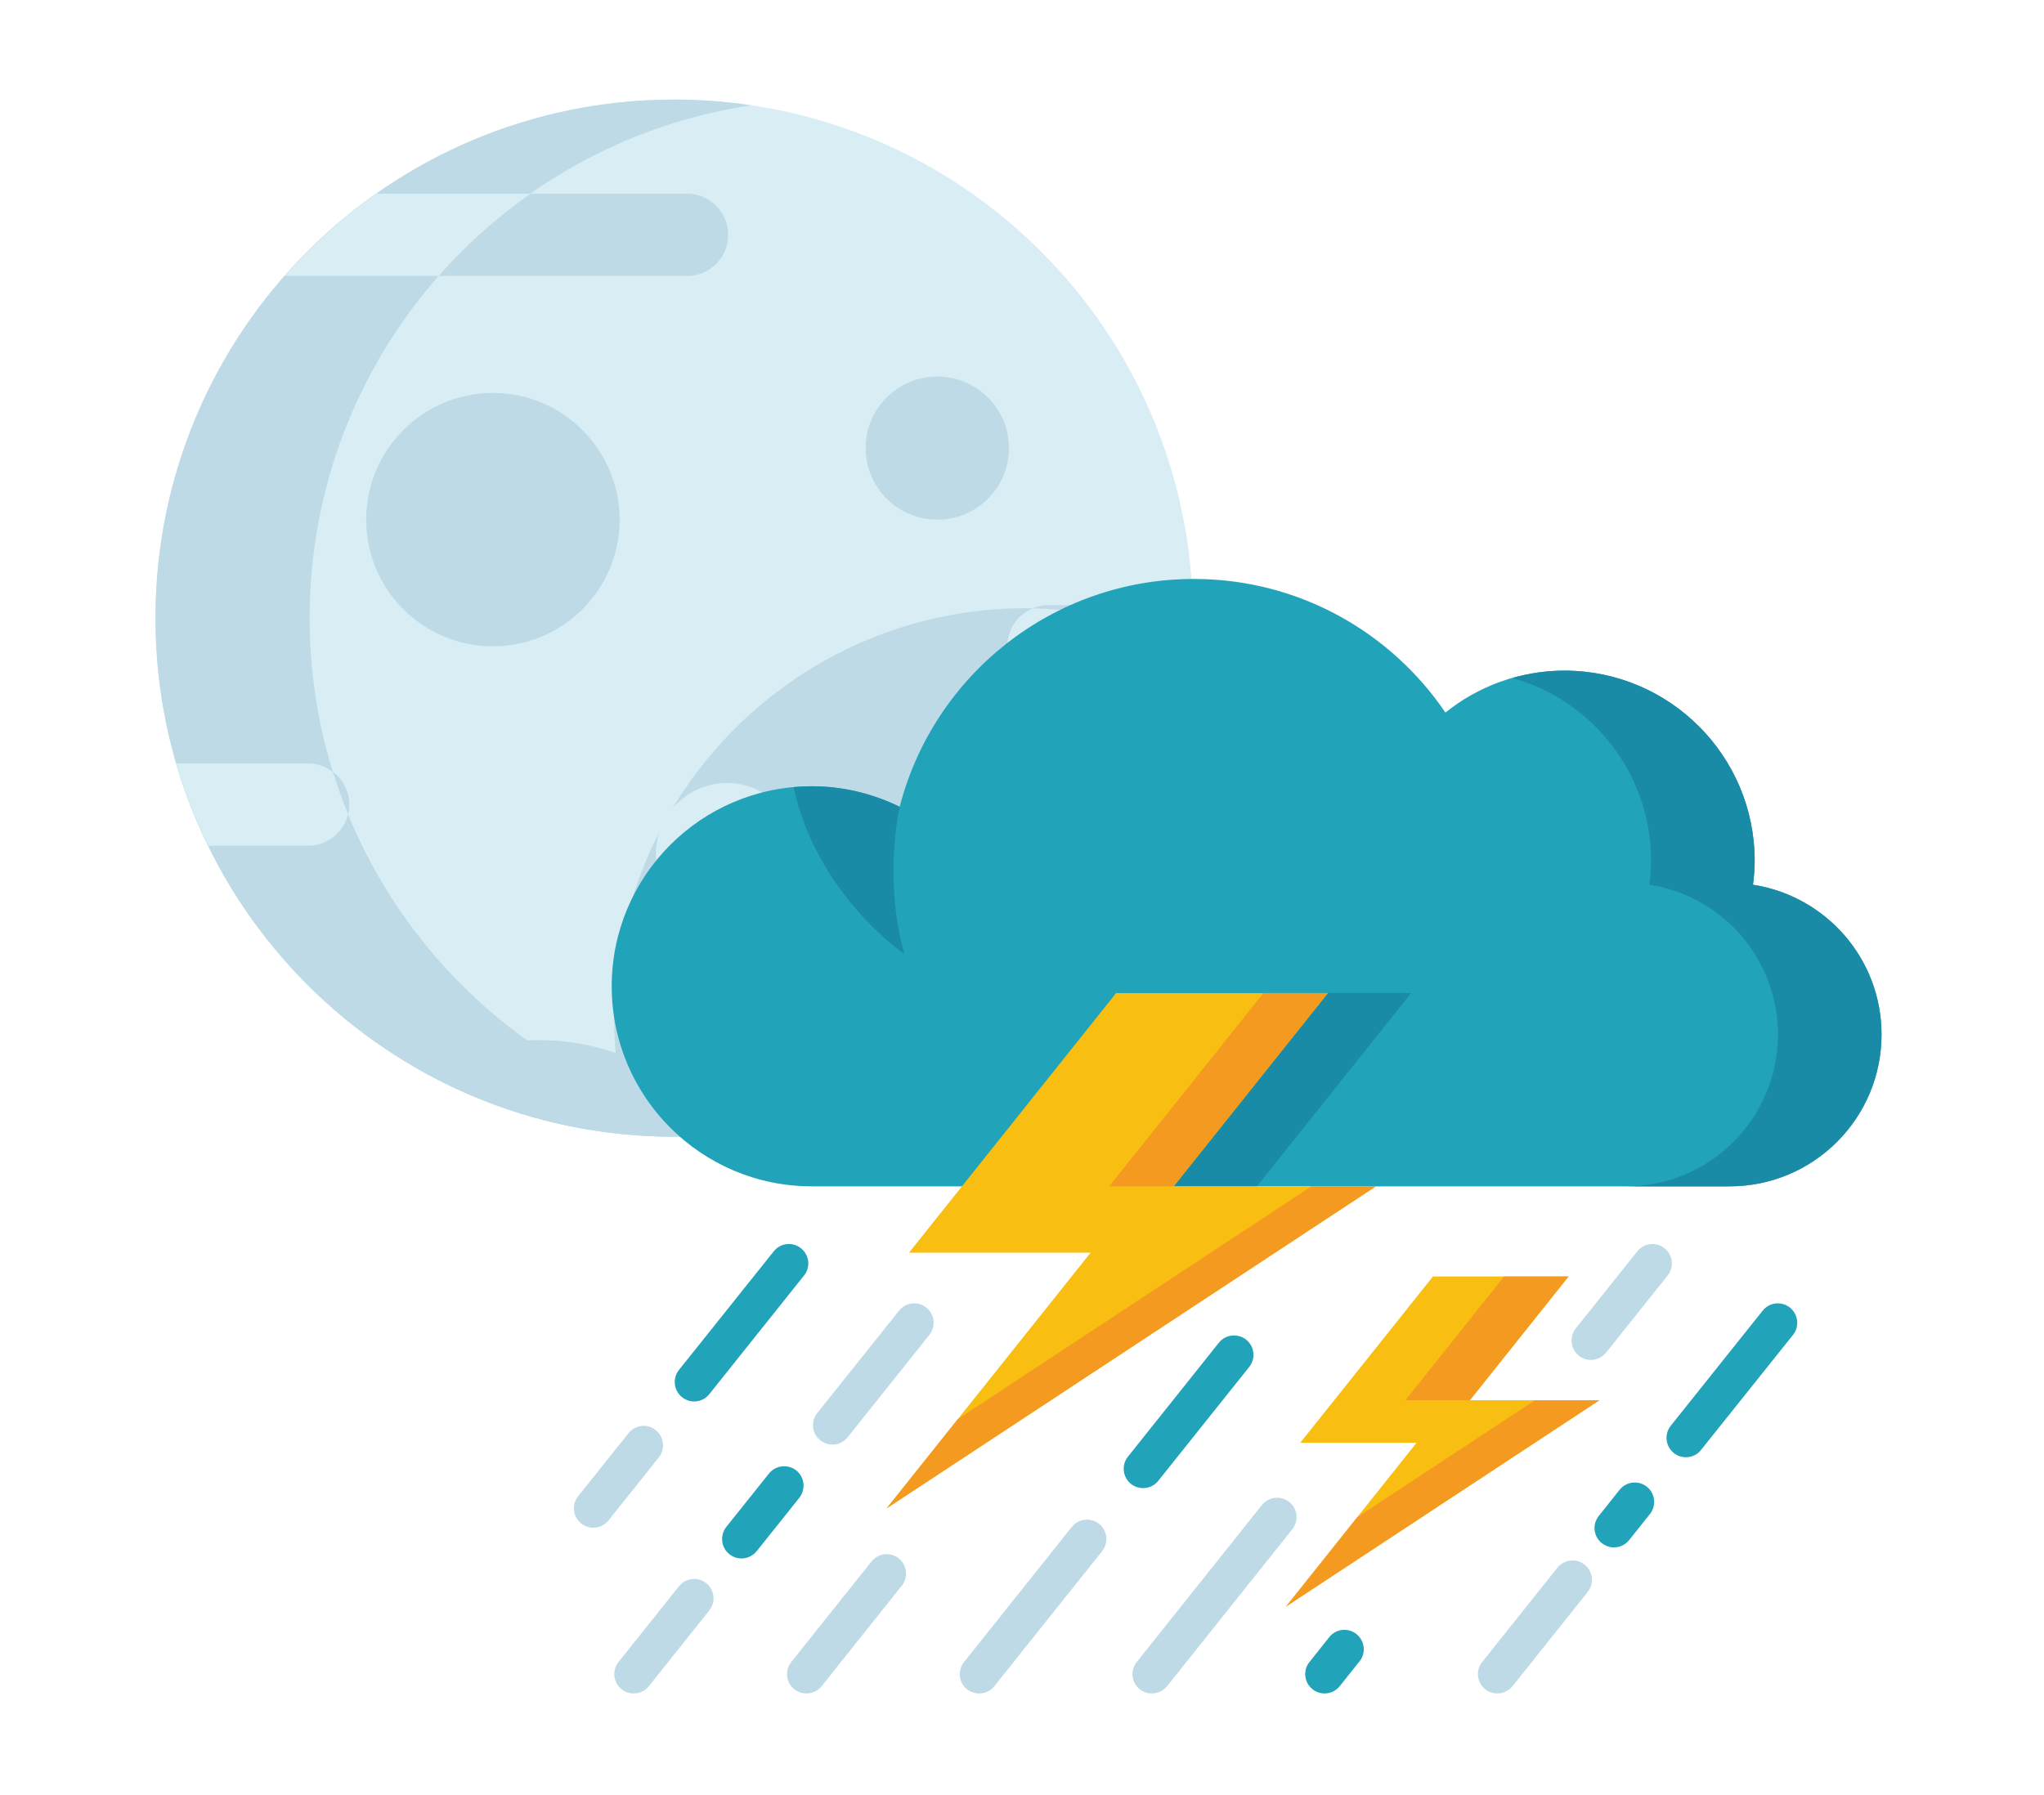 
<svg width="100%" height="100%" viewBox="0 0 872 766" version="1.1" xmlns="http://www.w3.org/2000/svg" xmlns:xlink="http://www.w3.org/1999/xlink" xml:space="preserve" xmlns:serif="http://www.serif.com/" style="fill-rule:evenodd;clip-rule:evenodd;stroke-linejoin:round;stroke-miterlimit:2;">
    <g transform="matrix(1,0,0,1,-14549,-5645.99)">
        <g id="_41" serif:id="41" transform="matrix(0.714,0,0,0.683,11628.1,5515.42)">
            <rect x="4089.49" y="191.094" width="1220.26" height="1120.61" style="fill:none;"/>
            <g transform="matrix(1.196,0,0,1.196,-982.462,-74.484)">
                <g transform="matrix(-47.083,0,0,49.216,9745.73,199.767)">
                    <path d="M109.742,12.519C112.782,12.519 115.246,10.055 115.246,7.015C115.246,3.976 112.782,1.511 109.742,1.511C106.702,1.511 104.238,3.976 104.238,7.015C104.238,10.055 106.702,12.519 109.742,12.519Z" style="fill:rgb(217,237,244);fill-rule:nonzero;"/>
                </g>
                <g transform="matrix(-47.083,0,0,49.216,9745.73,199.767)">
                    <path d="M111.179,11.494C110.893,11.494 110.62,11.543 110.363,11.629C110.373,11.513 110.379,11.396 110.379,11.278C110.379,8.866 108.424,6.91 106.011,6.91C105.383,6.91 104.785,7.044 104.245,7.284C104.386,10.199 106.793,12.519 109.742,12.519C110.717,12.519 111.632,12.264 112.426,11.82C112.056,11.613 111.632,11.494 111.179,11.494Z" style="fill:rgb(190,218,230);fill-rule:nonzero;"/>
                </g>
                <g transform="matrix(-47.083,0,0,49.216,9745.73,199.767)">
                    <path d="M109.742,1.511C109.464,1.511 109.191,1.532 108.925,1.572C111.576,1.967 113.61,4.253 113.61,7.015C113.61,9.777 111.576,12.063 108.925,12.458C109.191,12.498 109.464,12.519 109.742,12.519C112.782,12.519 115.246,10.055 115.246,7.015C115.246,3.976 112.782,1.511 109.742,1.511Z" style="fill:rgb(190,218,230);fill-rule:nonzero;"/>
                </g>
                <g transform="matrix(-47.083,0,0,49.216,9745.73,199.767)">
                    <path d="M108.428,9.519C108.428,9.103 108.766,8.765 109.182,8.765C109.599,8.765 109.936,9.103 109.936,9.519C109.936,9.935 109.599,10.272 109.182,10.272C108.766,10.272 108.428,9.935 108.428,9.519Z" style="fill:rgb(217,237,244);fill-rule:nonzero;"/>
                </g>
                <g transform="matrix(-47.083,0,0,49.216,9745.73,199.767)">
                    <path d="M105.644,10.688C105.891,10.513 106.053,10.226 106.053,9.899C106.053,9.366 105.621,8.934 105.089,8.934C104.922,8.934 104.765,8.976 104.629,9.05C104.87,9.657 105.216,10.21 105.644,10.688Z" style="fill:rgb(190,218,230);fill-rule:nonzero;"/>
                </g>
                <g transform="matrix(-47.083,0,0,49.216,9745.73,199.767)">
                    <path d="M110.321,5.97C110.321,5.228 110.923,4.625 111.666,4.625C112.408,4.625 113.01,5.228 113.01,5.97C113.01,6.712 112.408,7.314 111.666,7.314C110.923,7.314 110.321,6.712 110.321,5.97Z" style="fill:rgb(190,218,230);fill-rule:nonzero;"/>
                </g>
                <g transform="matrix(-47.083,0,0,49.216,9745.73,199.767)">
                    <path d="M106.19,5.21C106.19,4.791 106.53,4.451 106.95,4.451C107.37,4.451 107.71,4.791 107.71,5.21C107.71,5.63 107.37,5.97 106.95,5.97C106.53,5.97 106.19,5.63 106.19,5.21Z" style="fill:rgb(190,218,230);fill-rule:nonzero;"/>
                </g>
                <g transform="matrix(-47.083,0,0,49.216,9745.73,199.767)">
                    <path d="M109.605,3.383L113.876,3.383C113.587,3.055 113.261,2.762 112.901,2.51L109.605,2.51C109.364,2.51 109.169,2.706 109.169,2.947C109.169,3.188 109.364,3.383 109.605,3.383Z" style="fill:rgb(190,218,230);fill-rule:nonzero;"/>
                </g>
                <g transform="matrix(-47.083,0,0,49.216,9745.73,199.767)">
                    <path d="M113.876,3.383C113.659,3.137 113.421,2.911 113.165,2.707C113.079,2.639 112.991,2.573 112.902,2.51L111.266,2.51C111.625,2.762 111.953,3.055 112.241,3.383L113.876,3.383Z" style="fill:rgb(217,237,244);fill-rule:nonzero;"/>
                </g>
                <g transform="matrix(-47.083,0,0,49.216,9745.73,199.767)">
                    <path d="M115.025,8.558L113.626,8.558C113.385,8.558 113.189,8.753 113.189,8.995C113.189,9.236 113.385,9.431 113.626,9.431L114.687,9.431C114.824,9.153 114.936,8.86 115.025,8.558Z" style="fill:rgb(190,218,230);fill-rule:nonzero;"/>
                </g>
                <g transform="matrix(-47.083,0,0,49.216,9745.73,199.767)">
                    <path d="M113.626,8.558C113.526,8.558 113.436,8.592 113.363,8.648C113.315,8.8 113.261,8.95 113.202,9.096C113.248,9.288 113.42,9.431 113.626,9.431L114.687,9.431C114.754,9.295 114.814,9.156 114.87,9.014C114.872,9.008 114.875,9.002 114.877,8.996C114.932,8.853 114.981,8.707 115.025,8.558L113.626,8.558Z" style="fill:rgb(217,237,244);fill-rule:nonzero;"/>
                </g>
                <g transform="matrix(-47.083,0,0,49.216,9745.73,199.767)">
                    <path d="M104.289,7.751L105.77,7.751C106.011,7.751 106.207,7.556 106.207,7.314C106.207,7.073 106.011,6.877 105.77,6.877L104.242,6.877C104.24,6.923 104.238,6.969 104.238,7.015C104.238,7.265 104.257,7.51 104.289,7.751Z" style="fill:rgb(190,218,230);fill-rule:nonzero;"/>
                </g>
                <g transform="matrix(-47.083,0,0,49.216,9745.73,199.767)">
                    <path d="M106.207,7.314C106.207,7.133 106.097,6.979 105.94,6.912C105.339,6.922 104.766,7.053 104.248,7.283C104.249,7.307 104.249,7.332 104.25,7.356C104.252,7.379 104.254,7.401 104.255,7.424C104.263,7.534 104.274,7.643 104.289,7.75L104.289,7.751L105.77,7.751C106.011,7.751 106.207,7.556 106.207,7.314Z" style="fill:rgb(217,237,244);fill-rule:nonzero;"/>
                </g>
            </g>
            <g transform="matrix(0.745,0,0,0.745,1323.26,341.245)">
                <g transform="matrix(54.548,0,0,57.021,245.253,-1159.57)">
                    <path d="M89.382,29.815C89.397,29.7 89.407,29.583 89.407,29.464C89.407,27.919 88.154,26.666 86.609,26.666C85.947,26.666 85.339,26.898 84.86,27.283C84.056,26.098 82.701,25.318 81.162,25.318C79.08,25.318 77.332,26.742 76.836,28.669C76.446,28.478 76.008,28.367 75.544,28.367C73.919,28.367 72.602,29.684 72.602,31.309C72.602,32.934 73.919,34.251 75.544,34.251L89.038,34.251C90.272,34.251 91.272,33.251 91.272,32.018C91.272,30.902 90.452,29.981 89.382,29.815Z" style="fill:rgb(33,163,185);fill-rule:nonzero;"/>
                </g>
                <g transform="matrix(54.548,0,0,57.021,245.253,-1159.57)">
                    <path d="M81.242,31.409L78.975,34.251L82.088,34.251L84.355,31.409L81.242,31.409Z" style="fill:rgb(26,139,166);fill-rule:nonzero;"/>
                </g>
                <g transform="matrix(54.548,0,0,57.021,245.253,-1159.57)">
                    <path d="M89.382,29.815C89.397,29.7 89.407,29.583 89.407,29.464C89.407,27.919 88.154,26.666 86.609,26.666C86.344,26.666 86.089,26.705 85.846,26.774C87.022,27.105 87.884,28.183 87.884,29.464C87.884,29.583 87.874,29.7 87.86,29.815C88.93,29.981 89.749,30.902 89.749,32.018C89.749,33.251 88.75,34.251 87.517,34.251L89.038,34.251C90.272,34.251 91.272,33.251 91.272,32.018C91.272,30.902 90.452,29.981 89.382,29.815Z" style="fill:rgb(26,139,166);fill-rule:nonzero;"/>
                </g>
                <g transform="matrix(54.548,0,0,57.021,245.253,-1159.57)">
                    <path d="M75.544,28.367C75.453,28.367 75.365,28.373 75.276,28.38C75.618,29.966 76.908,30.836 76.908,30.836C76.908,30.836 76.594,29.902 76.836,28.669C76.446,28.478 76.008,28.367 75.544,28.367Z" style="fill:rgb(26,139,166);fill-rule:nonzero;"/>
                </g>
                <g transform="matrix(54.548,0,0,57.021,245.253,-1159.57)">
                    <path d="M86.671,35.576L84.677,35.576L82.726,38.022L84.436,38.022L82.516,40.431L87.124,37.397L85.219,37.397L86.671,35.576Z" style="fill:rgb(249,190,18);fill-rule:nonzero;"/>
                </g>
                <g transform="matrix(54.548,0,0,57.021,245.253,-1159.57)">
                    <path d="M83.131,31.409L80.018,31.409L76.973,35.227L79.643,35.227L76.644,38.987L83.838,34.251L80.864,34.251L83.131,31.409Z" style="fill:rgb(249,190,18);fill-rule:nonzero;"/>
                </g>
                <g transform="matrix(54.548,0,0,57.021,245.253,-1159.57)">
                    <path d="M85.219,37.397L86.671,35.576L85.723,35.576L84.271,37.397L85.219,37.397Z" style="fill:rgb(245,154,32);fill-rule:nonzero;"/>
                </g>
                <g transform="matrix(54.548,0,0,57.021,245.253,-1159.57)">
                    <path d="M86.176,37.397L83.564,39.117L82.516,40.431L87.124,37.397L86.176,37.397Z" style="fill:rgb(245,154,32);fill-rule:nonzero;"/>
                </g>
                <g transform="matrix(54.548,0,0,57.021,245.253,-1159.57)">
                    <path d="M80.864,34.251L83.131,31.409L82.183,31.409L79.916,34.251L80.864,34.251Z" style="fill:rgb(245,154,32);fill-rule:nonzero;"/>
                </g>
                <g transform="matrix(54.548,0,0,57.021,245.253,-1159.57)">
                    <path d="M82.89,34.251L77.692,37.673L76.644,38.987L83.838,34.251L82.89,34.251Z" style="fill:rgb(245,154,32);fill-rule:nonzero;"/>
                </g>
                <g transform="matrix(54.548,0,0,57.021,245.253,-1159.57)">
                    <path d="M72.331,39.272C72.269,39.272 72.205,39.252 72.154,39.21C72.031,39.112 72.01,38.932 72.108,38.809L72.849,37.881C72.948,37.758 73.126,37.738 73.249,37.836C73.372,37.935 73.393,38.114 73.295,38.237L72.554,39.165C72.497,39.236 72.414,39.272 72.331,39.272Z" style="fill:rgb(190,218,230);fill-rule:nonzero;"/>
                </g>
                <g transform="matrix(54.548,0,0,57.021,245.253,-1159.57)">
                    <path d="M73.814,37.415C73.751,37.415 73.689,37.394 73.636,37.352C73.513,37.254 73.493,37.074 73.591,36.951L74.984,35.207C75.082,35.083 75.262,35.063 75.385,35.162C75.508,35.26 75.529,35.439 75.43,35.562L74.037,37.307C73.981,37.378 73.898,37.415 73.814,37.415Z" style="fill:rgb(33,163,185);fill-rule:nonzero;"/>
                </g>
                <g transform="matrix(54.548,0,0,57.021,245.253,-1159.57)">
                    <path d="M72.925,41.709C72.863,41.709 72.8,41.689 72.747,41.647C72.624,41.549 72.604,41.37 72.702,41.247L73.591,40.133C73.69,40.009 73.869,39.989 73.992,40.087C74.116,40.186 74.135,40.365 74.037,40.488L73.148,41.603C73.092,41.673 73.009,41.709 72.925,41.709Z" style="fill:rgb(190,218,230);fill-rule:nonzero;"/>
                </g>
                <g transform="matrix(54.548,0,0,57.021,245.253,-1159.57)">
                    <path d="M74.51,39.724C74.448,39.724 74.385,39.703 74.332,39.661C74.209,39.563 74.19,39.383 74.287,39.26L74.914,38.475C75.013,38.352 75.193,38.332 75.316,38.43C75.439,38.528 75.458,38.707 75.361,38.831L74.734,39.616C74.677,39.686 74.594,39.724 74.51,39.724Z" style="fill:rgb(33,163,185);fill-rule:nonzero;"/>
                </g>
                <g transform="matrix(54.548,0,0,57.021,245.253,-1159.57)">
                    <path d="M75.847,38.049C75.784,38.049 75.722,38.028 75.669,37.986C75.546,37.888 75.526,37.709 75.624,37.585L76.827,36.079C76.925,35.956 77.105,35.936 77.228,36.034C77.351,36.132 77.371,36.311 77.273,36.435L76.071,37.941C76.014,38.012 75.931,38.049 75.847,38.049Z" style="fill:rgb(190,218,230);fill-rule:nonzero;"/>
                </g>
                <g transform="matrix(54.548,0,0,57.021,245.253,-1159.57)">
                    <path d="M75.464,41.709C75.402,41.709 75.339,41.689 75.286,41.647C75.163,41.549 75.144,41.37 75.242,41.247L76.421,39.769C76.52,39.645 76.7,39.625 76.823,39.724C76.946,39.822 76.965,40.001 76.867,40.124L75.688,41.603C75.631,41.673 75.548,41.709 75.464,41.709Z" style="fill:rgb(190,218,230);fill-rule:nonzero;"/>
                </g>
                <g transform="matrix(54.548,0,0,57.021,245.253,-1159.57)">
                    <path d="M78.004,41.709C77.942,41.709 77.878,41.689 77.826,41.647C77.703,41.549 77.683,41.37 77.782,41.247L79.367,39.26C79.465,39.137 79.645,39.117 79.768,39.215C79.891,39.313 79.91,39.493 79.813,39.616L78.227,41.603C78.171,41.673 78.087,41.709 78.004,41.709Z" style="fill:rgb(190,218,230);fill-rule:nonzero;"/>
                </g>
                <g transform="matrix(54.548,0,0,57.021,245.253,-1159.57)">
                    <path d="M80.414,38.689C80.352,38.689 80.289,38.669 80.237,38.627C80.114,38.529 80.094,38.35 80.192,38.227L81.529,36.551C81.627,36.428 81.807,36.408 81.93,36.506C82.053,36.604 82.074,36.784 81.975,36.907L80.638,38.582C80.581,38.653 80.498,38.689 80.414,38.689Z" style="fill:rgb(33,163,185);fill-rule:nonzero;"/>
                </g>
                <g transform="matrix(54.548,0,0,57.021,245.253,-1159.57)">
                    <path d="M80.543,41.709C80.481,41.709 80.418,41.689 80.366,41.647C80.242,41.549 80.222,41.37 80.321,41.247L82.162,38.938C82.261,38.815 82.441,38.795 82.564,38.894C82.687,38.992 82.707,39.171 82.609,39.294L80.767,41.603C80.71,41.673 80.627,41.709 80.543,41.709Z" style="fill:rgb(190,218,230);fill-rule:nonzero;"/>
                </g>
                <g transform="matrix(54.548,0,0,57.021,245.253,-1159.57)">
                    <path d="M83.083,41.709C83.021,41.709 82.957,41.689 82.906,41.647C82.783,41.549 82.762,41.37 82.861,41.247L83.152,40.881C83.249,40.758 83.429,40.738 83.552,40.836C83.675,40.935 83.696,41.114 83.597,41.237L83.306,41.602C83.25,41.673 83.166,41.709 83.083,41.709Z" style="fill:rgb(33,163,185);fill-rule:nonzero;"/>
                </g>
                <g transform="matrix(54.548,0,0,57.021,245.253,-1159.57)">
                    <path d="M86.999,36.804C86.937,36.804 86.873,36.784 86.822,36.742C86.699,36.643 86.678,36.464 86.776,36.341L87.681,35.207C87.78,35.083 87.959,35.063 88.082,35.162C88.205,35.26 88.226,35.439 88.127,35.562L87.222,36.697C87.165,36.767 87.082,36.804 86.999,36.804Z" style="fill:rgb(190,218,230);fill-rule:nonzero;"/>
                </g>
                <g transform="matrix(54.548,0,0,57.021,245.253,-1159.57)">
                    <path d="M85.622,41.709C85.56,41.709 85.497,41.689 85.445,41.647C85.322,41.549 85.301,41.37 85.4,41.247L86.506,39.86C86.605,39.737 86.784,39.717 86.907,39.815C87.03,39.914 87.05,40.093 86.952,40.216L85.846,41.603C85.789,41.673 85.706,41.709 85.622,41.709Z" style="fill:rgb(190,218,230);fill-rule:nonzero;"/>
                </g>
                <g transform="matrix(54.548,0,0,57.021,245.253,-1159.57)">
                    <path d="M87.337,39.561C87.276,39.561 87.212,39.54 87.159,39.498C87.036,39.4 87.017,39.221 87.115,39.098L87.421,38.714C87.519,38.591 87.699,38.571 87.822,38.669C87.945,38.768 87.965,38.947 87.867,39.07L87.561,39.454C87.504,39.524 87.421,39.561 87.337,39.561Z" style="fill:rgb(33,163,185);fill-rule:nonzero;"/>
                </g>
                <g transform="matrix(54.548,0,0,57.021,245.253,-1159.57)">
                    <path d="M88.396,38.235C88.333,38.235 88.271,38.215 88.218,38.173C88.095,38.075 88.075,37.895 88.173,37.772L89.525,36.079C89.623,35.956 89.802,35.936 89.925,36.034C90.048,36.132 90.069,36.311 89.971,36.435L88.618,38.128C88.563,38.199 88.48,38.235 88.396,38.235Z" style="fill:rgb(33,163,185);fill-rule:nonzero;"/>
                </g>
            </g>
        </g>
    </g>
</svg>
